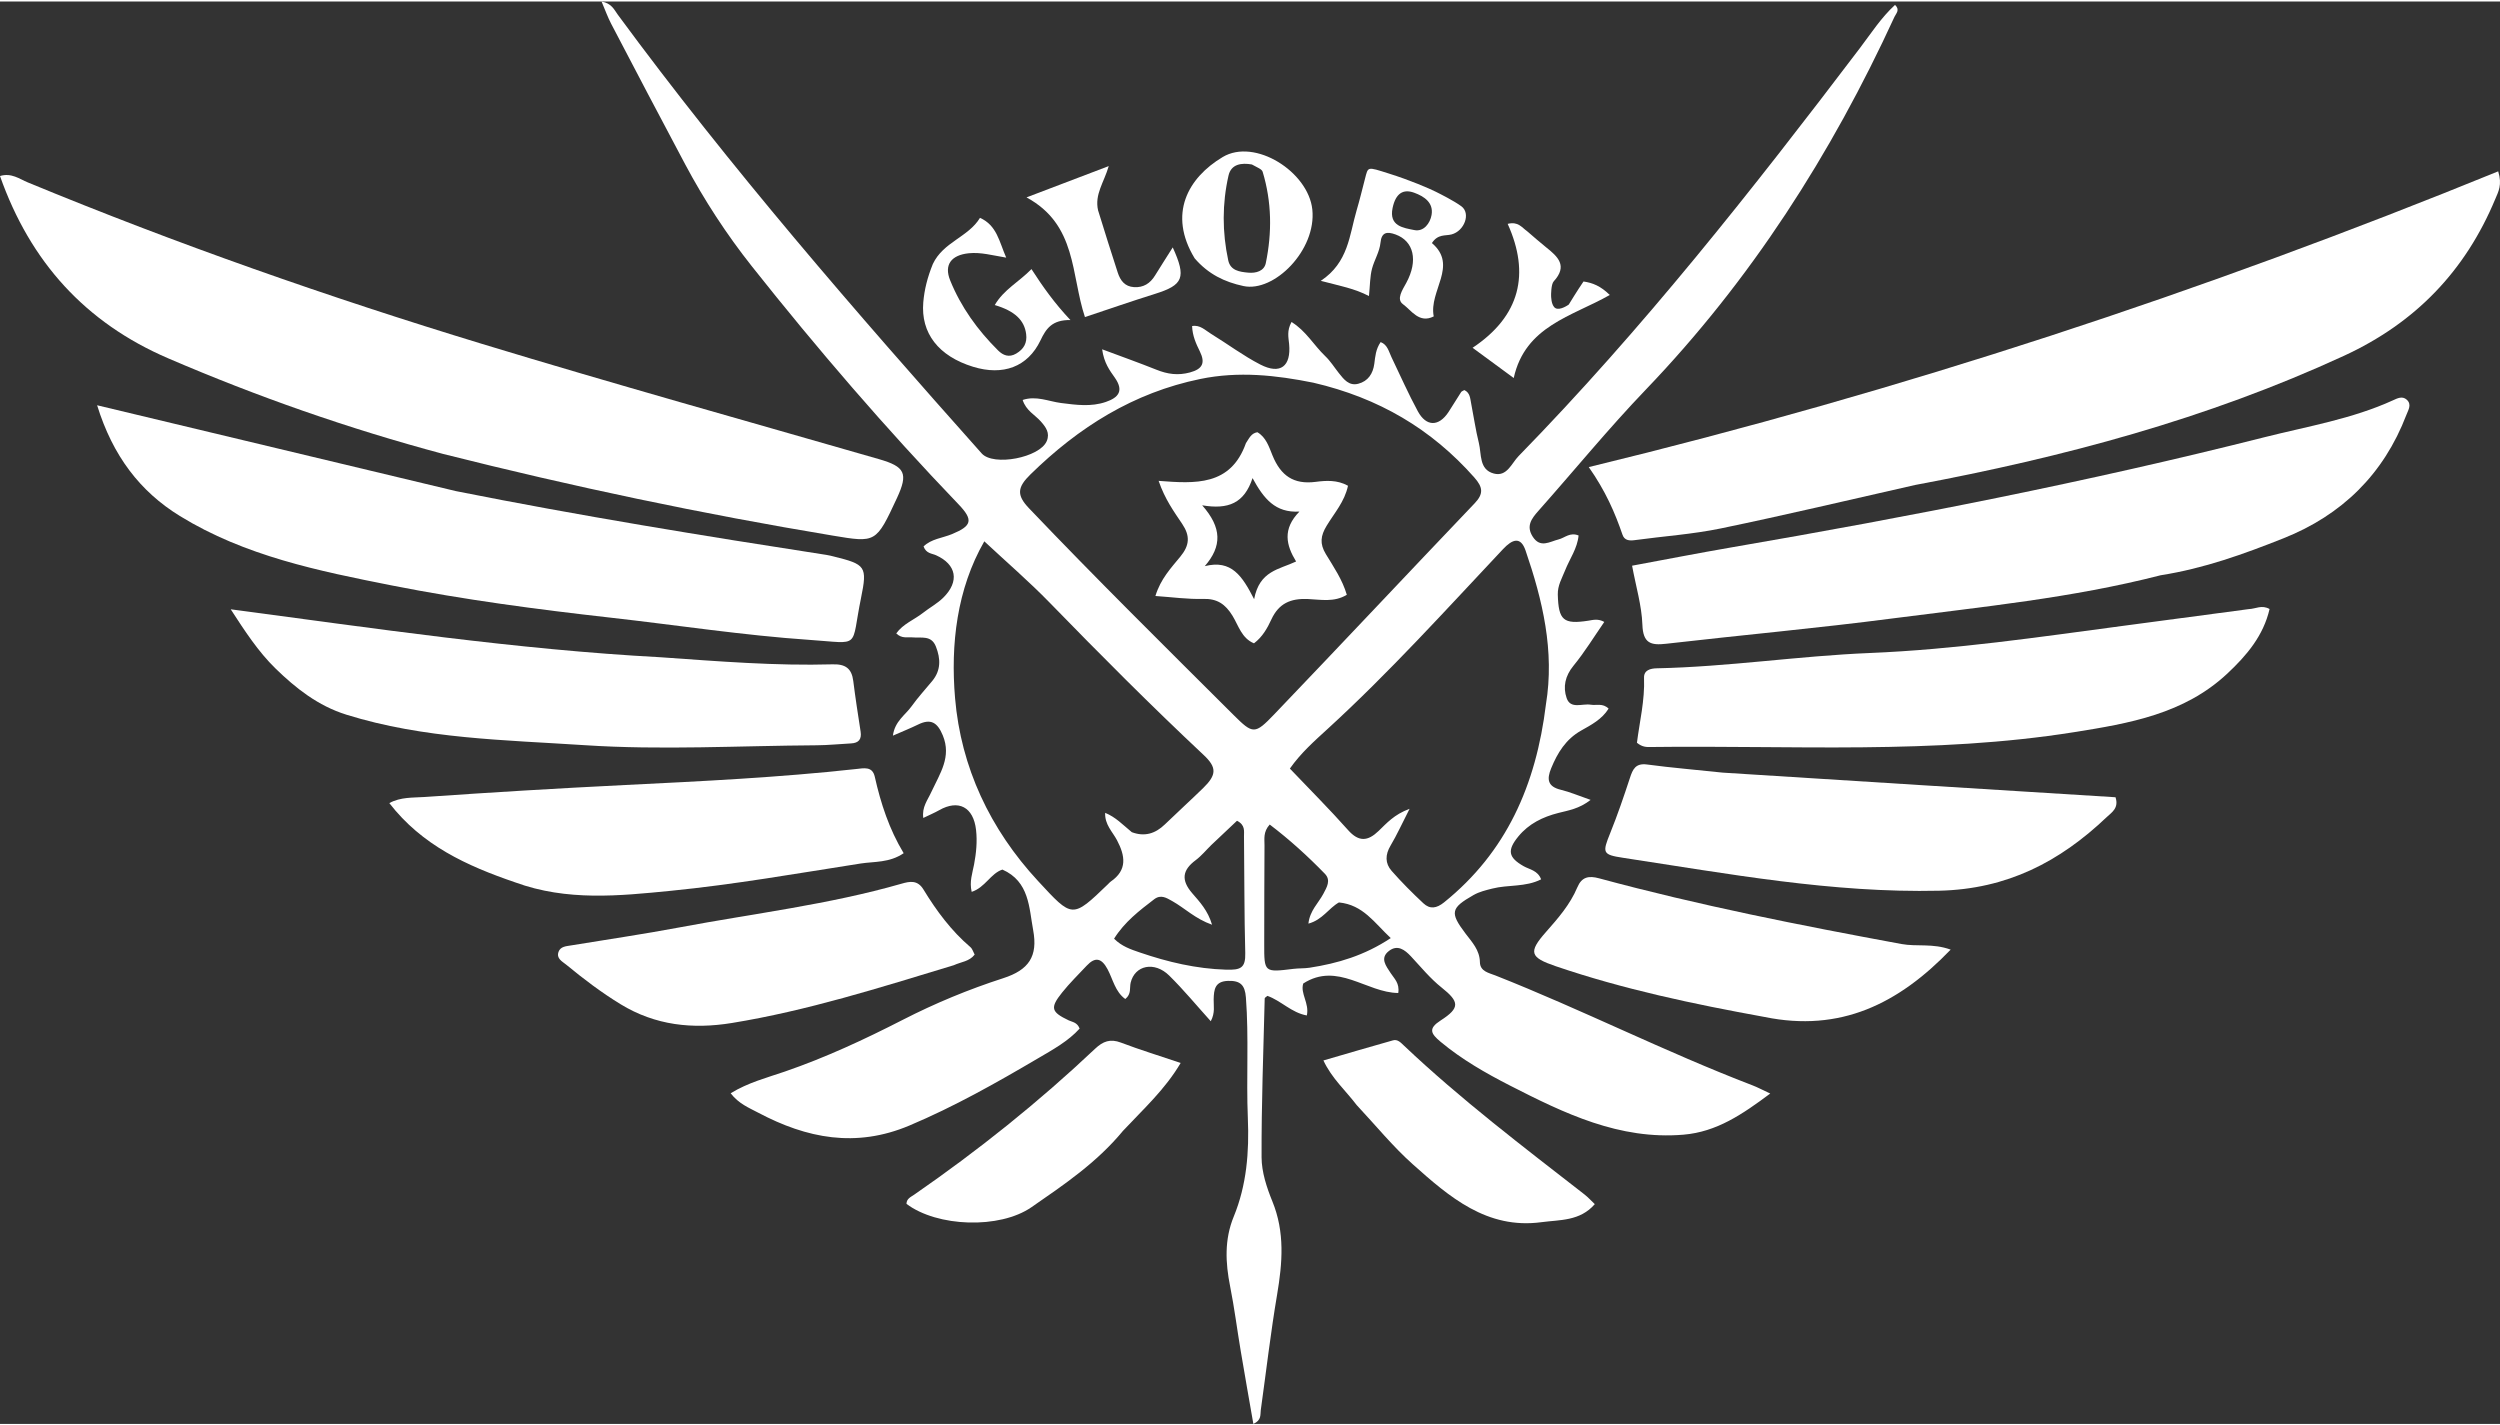 <svg width="114" height="65" viewBox="0 0 116 66" fill="none" xmlns="http://www.w3.org/2000/svg">
<rect x="0" y="0" width="116" height="66" fill="#333333" stroke="none"/>
<path d="M43.219 36.667C43.622 35.802 44.155 35.049 43.747 34.055C43.497 33.447 43.187 33.259 42.596 33.55C42.247 33.721 41.884 33.865 41.431 34.064C41.517 33.394 42.007 33.108 42.296 32.703C42.59 32.291 42.936 31.917 43.258 31.525C43.662 31.032 43.649 30.499 43.427 29.933C43.215 29.39 42.753 29.544 42.351 29.505C42.112 29.482 41.846 29.577 41.586 29.319C41.905 28.875 42.419 28.687 42.824 28.369C43.133 28.126 43.49 27.936 43.767 27.662C44.532 26.907 44.381 26.12 43.432 25.693C43.239 25.606 42.975 25.619 42.853 25.285C43.21 24.933 43.73 24.896 44.174 24.712C45.098 24.329 45.175 24.06 44.471 23.325C41.095 19.805 37.916 16.11 34.886 12.286C33.712 10.804 32.68 9.221 31.789 7.549C30.634 5.383 29.496 3.208 28.358 1.033C28.204 0.741 28.094 0.426 27.912 0C28.385 0.084 28.5 0.385 28.664 0.608C33.9 7.726 39.684 14.381 45.55 20.968C46.094 21.579 48.248 21.164 48.57 20.395C48.727 20.018 48.527 19.749 48.294 19.485C48.022 19.176 47.611 18.988 47.451 18.488C48.083 18.278 48.659 18.557 49.236 18.63C49.936 18.719 50.627 18.815 51.313 18.579C51.904 18.376 52.155 18.063 51.726 17.452C51.488 17.115 51.227 16.77 51.139 16.137C52.04 16.474 52.856 16.764 53.659 17.085C54.171 17.291 54.658 17.361 55.211 17.212C55.81 17.05 55.932 16.762 55.671 16.231C55.497 15.877 55.331 15.517 55.313 15.059C55.684 14.991 55.926 15.257 56.19 15.418C56.957 15.887 57.682 16.435 58.478 16.844C59.412 17.324 59.913 16.928 59.815 15.889C59.786 15.587 59.704 15.274 59.926 14.871C60.589 15.272 60.962 15.95 61.489 16.453C61.732 16.683 61.914 16.978 62.124 17.243C62.355 17.535 62.595 17.847 63.021 17.737C63.479 17.619 63.708 17.265 63.768 16.809C63.812 16.473 63.833 16.135 64.062 15.802C64.383 15.926 64.439 16.242 64.564 16.501C64.969 17.34 65.343 18.196 65.787 19.013C66.179 19.735 66.76 19.731 67.209 19.051C67.41 18.745 67.596 18.43 67.796 18.123C67.823 18.082 67.886 18.065 67.945 18.029C68.213 18.152 68.216 18.42 68.263 18.657C68.383 19.266 68.469 19.883 68.619 20.484C68.749 21.003 68.619 21.717 69.313 21.902C69.923 22.065 70.135 21.427 70.461 21.094C76.219 15.197 81.312 8.735 86.29 2.174C86.813 1.486 87.282 0.75 87.93 0.157C88.175 0.391 87.975 0.555 87.905 0.708C84.971 7.092 81.238 12.928 76.366 18.008C74.633 19.815 73.044 21.763 71.379 23.637C71.058 23.999 70.804 24.341 71.119 24.832C71.47 25.379 71.906 25.061 72.32 24.958C72.605 24.887 72.844 24.613 73.246 24.776C73.191 25.374 72.833 25.86 72.621 26.394C72.476 26.759 72.271 27.095 72.282 27.516C72.313 28.712 72.541 28.91 73.705 28.729C73.921 28.695 74.146 28.625 74.439 28.787C73.964 29.473 73.531 30.185 73.008 30.822C72.62 31.295 72.515 31.808 72.692 32.321C72.875 32.851 73.421 32.562 73.808 32.628C74.071 32.672 74.367 32.543 74.639 32.81C74.332 33.307 73.831 33.565 73.362 33.83C72.655 34.231 72.272 34.854 71.975 35.576C71.759 36.099 71.817 36.429 72.424 36.576C72.846 36.678 73.249 36.853 73.805 37.045C73.269 37.462 72.775 37.532 72.308 37.651C71.583 37.836 70.939 38.148 70.452 38.74C69.921 39.387 69.987 39.717 70.695 40.12C70.973 40.278 71.35 40.314 71.508 40.731C70.784 41.101 69.977 40.971 69.237 41.161C68.936 41.238 68.644 41.305 68.37 41.461C67.31 42.065 67.266 42.273 68 43.246C68.302 43.646 68.658 44.01 68.668 44.577C68.676 45.006 69.091 45.074 69.389 45.192C73.411 46.78 77.275 48.741 81.314 50.289C81.543 50.376 81.76 50.494 82.139 50.67C80.844 51.637 79.654 52.449 78.114 52.579C75.142 52.83 72.585 51.59 70.052 50.294C68.929 49.719 67.832 49.091 66.848 48.273C66.384 47.887 66.26 47.656 66.846 47.279C67.757 46.694 67.718 46.411 66.889 45.751C66.366 45.335 65.932 44.803 65.472 44.309C65.178 43.993 64.844 43.75 64.451 44.051C64.011 44.388 64.313 44.75 64.528 45.083C64.692 45.336 64.95 45.549 64.879 46.005C63.406 45.992 62.059 44.545 60.471 45.564C60.322 46.026 60.763 46.479 60.637 47.047C59.926 46.921 59.439 46.36 58.808 46.138C58.756 46.186 58.683 46.22 58.682 46.257C58.622 48.715 58.528 51.173 58.537 53.63C58.54 54.314 58.775 55.029 59.038 55.674C59.623 57.104 59.506 58.528 59.258 59.997C58.957 61.776 58.75 63.571 58.5 65.359C58.471 65.568 58.545 65.823 58.156 66C57.957 64.853 57.758 63.742 57.572 62.629C57.403 61.628 57.277 60.619 57.079 59.624C56.859 58.522 56.808 57.446 57.245 56.381C57.847 54.914 57.966 53.381 57.9 51.809C57.822 49.946 57.952 48.078 57.81 46.213C57.766 45.628 57.548 45.425 56.981 45.443C56.374 45.462 56.325 45.838 56.314 46.299C56.307 46.602 56.39 46.918 56.18 47.315C55.521 46.585 54.921 45.856 54.253 45.198C53.565 44.519 52.653 44.716 52.461 45.532C52.406 45.769 52.505 46.05 52.213 46.284C51.742 45.947 51.641 45.368 51.39 44.9C51.115 44.388 50.822 44.312 50.423 44.737C50.038 45.148 49.633 45.544 49.282 45.983C48.711 46.697 48.773 46.886 49.588 47.275C49.755 47.354 49.98 47.36 50.095 47.656C49.56 48.247 48.845 48.636 48.161 49.038C46.226 50.177 44.277 51.278 42.196 52.155C39.711 53.203 37.433 52.751 35.184 51.56C34.75 51.331 34.273 51.142 33.903 50.657C34.717 50.158 35.588 49.935 36.418 49.65C38.309 48.999 40.114 48.159 41.89 47.249C43.393 46.479 44.944 45.837 46.55 45.318C47.734 44.936 48.165 44.309 47.939 43.089C47.745 42.045 47.766 40.834 46.512 40.278C45.966 40.457 45.714 41.107 45.086 41.312C44.974 40.835 45.121 40.441 45.197 40.041C45.296 39.511 45.35 38.978 45.289 38.439C45.169 37.377 44.477 37.012 43.576 37.524C43.362 37.645 43.134 37.741 42.84 37.883C42.771 37.374 43.039 37.066 43.219 36.667ZM60.94 17.687C59.202 17.337 57.474 17.148 55.696 17.514C52.592 18.153 50.058 19.746 47.815 21.941C47.208 22.535 47.157 22.895 47.742 23.509C50.849 26.768 54.052 29.93 57.24 33.108C58.137 34.001 58.225 34.014 59.122 33.077C62.235 29.826 65.316 26.542 68.423 23.284C68.846 22.84 68.81 22.538 68.406 22.082C66.418 19.837 63.978 18.394 60.94 17.687ZM52.516 38.543C53.105 38.764 53.603 38.614 54.048 38.184C54.635 37.616 55.24 37.068 55.825 36.498C56.458 35.881 56.466 35.539 55.847 34.959C53.403 32.667 51.04 30.293 48.703 27.891C47.751 26.912 46.712 26.018 45.672 25.047C44.4 27.262 44.102 29.828 44.315 32.325C44.587 35.53 45.935 38.4 48.161 40.804C49.768 42.539 49.738 42.567 51.414 40.953C51.455 40.913 51.491 40.867 51.536 40.836C52.318 40.301 52.21 39.639 51.829 38.916C51.623 38.525 51.256 38.192 51.279 37.645C51.773 37.848 52.08 38.184 52.516 38.543ZM71.732 32.607C72.138 30.133 71.578 27.784 70.787 25.477C70.558 24.807 70.174 24.948 69.74 25.41C67.08 28.236 64.478 31.12 61.611 33.743C60.999 34.304 60.365 34.86 59.85 35.592C60.781 36.569 61.694 37.482 62.55 38.445C63.048 39.006 63.466 38.968 63.965 38.488C64.337 38.132 64.681 37.725 65.405 37.458C65.052 38.147 64.815 38.674 64.522 39.166C64.27 39.587 64.264 39.989 64.57 40.337C65.033 40.864 65.531 41.362 66.043 41.841C66.35 42.128 66.656 42.081 67.007 41.798C69.89 39.474 71.273 36.367 71.732 32.607ZM56.203 39.14C55.962 39.376 55.745 39.644 55.478 39.843C54.852 40.307 54.8 40.774 55.318 41.374C55.663 41.774 56.047 42.178 56.239 42.837C55.456 42.561 54.975 42.068 54.397 41.743C54.121 41.588 53.863 41.42 53.551 41.658C52.866 42.183 52.18 42.706 51.693 43.485C52.046 43.84 52.467 43.981 52.887 44.124C54.187 44.568 55.501 44.881 56.893 44.923C57.562 44.943 57.799 44.85 57.78 44.147C57.732 42.344 57.742 40.539 57.721 38.734C57.718 38.495 57.79 38.214 57.397 38.013C57.047 38.343 56.667 38.699 56.203 39.14ZM62.126 41.803C61.652 42.069 61.363 42.611 60.71 42.786C60.776 42.18 61.176 41.832 61.403 41.404C61.566 41.096 61.765 40.772 61.474 40.473C60.679 39.654 59.836 38.888 58.915 38.188C58.604 38.532 58.675 38.855 58.673 39.153C58.662 40.676 58.663 42.199 58.66 43.722C58.658 45.054 58.658 45.052 60.013 44.885C60.263 44.854 60.519 44.87 60.766 44.832C62.068 44.631 63.311 44.266 64.531 43.457C63.771 42.748 63.248 41.913 62.126 41.803Z" fill="white"/>
<path d="M20.563 20.993C16.155 19.814 11.925 18.33 7.795 16.552C3.974 14.907 1.405 12.089 0 8.097C0.526 7.935 0.907 8.235 1.288 8.393C8.194 11.246 15.236 13.716 22.375 15.889C28.491 17.75 34.649 19.465 40.791 21.236C41.994 21.583 42.151 21.894 41.619 23.039C40.646 25.13 40.648 25.116 38.635 24.781C32.581 23.775 26.581 22.511 20.563 20.993Z" fill="white"/>
<path d="M88.852 22.435C85.804 23.125 82.831 23.831 79.84 24.45C78.527 24.721 77.177 24.811 75.845 24.993C75.594 25.028 75.373 25 75.286 24.747C74.931 23.712 74.498 22.713 73.719 21.603C88.253 18.076 102.229 13.465 115.916 7.88C116.113 8.503 115.919 8.833 115.784 9.157C114.389 12.508 112.076 14.91 108.762 16.438C102.417 19.365 95.749 21.145 88.852 22.435Z" fill="white"/>
<path d="M100.254 26.622C96.128 27.681 91.967 28.085 87.831 28.623C84.333 29.079 80.817 29.396 77.312 29.8C76.597 29.883 76.237 29.78 76.207 28.917C76.176 28.033 75.91 27.157 75.729 26.178C77.301 25.887 78.805 25.593 80.314 25.333C88.623 23.905 96.893 22.285 105.071 20.217C107.078 19.71 109.134 19.372 111.039 18.502C111.242 18.409 111.468 18.293 111.67 18.473C111.92 18.696 111.743 18.953 111.658 19.176C110.602 21.941 108.655 23.834 105.948 24.909C104.126 25.633 102.277 26.305 100.254 26.622Z" fill="white"/>
<path d="M21.157 22.718C26.911 23.864 32.63 24.793 38.356 25.679C38.467 25.696 38.576 25.724 38.684 25.751C40.165 26.119 40.253 26.203 39.951 27.68C39.465 30.052 39.982 29.785 37.584 29.622C34.488 29.411 31.41 28.935 28.322 28.588C24.928 28.206 21.539 27.759 18.192 27.097C14.793 26.424 11.361 25.729 8.344 23.871C6.501 22.737 5.233 21.085 4.506 18.734C10.131 20.078 15.61 21.389 21.157 22.718Z" fill="white"/>
<path d="M104.338 28.193C104.678 28.179 104.939 27.983 105.308 28.188C105.022 29.427 104.25 30.34 103.345 31.187C101.337 33.063 98.795 33.495 96.24 33.902C89.724 34.94 83.155 34.508 76.605 34.591C76.412 34.594 76.21 34.605 75.954 34.394C76.073 33.437 76.325 32.425 76.283 31.386C76.269 31.024 76.578 30.945 76.879 30.939C80.186 30.871 83.46 30.364 86.763 30.229C90.711 30.067 94.617 29.488 98.528 28.967C100.442 28.712 102.355 28.455 104.338 28.193Z" fill="white"/>
<path d="M30.658 30.427C33.366 30.617 35.995 30.831 38.633 30.755C39.225 30.738 39.519 30.942 39.592 31.53C39.69 32.313 39.811 33.093 39.932 33.872C39.988 34.233 39.844 34.406 39.489 34.424C38.957 34.452 38.426 34.507 37.893 34.511C34.302 34.533 30.698 34.742 27.123 34.506C23.424 34.262 19.674 34.216 16.069 33.09C14.758 32.681 13.725 31.865 12.787 30.951C11.979 30.165 11.35 29.193 10.705 28.201C17.351 29.081 23.931 30.066 30.658 30.427Z" fill="white"/>
<path d="M79.928 35.779C86.063 36.17 92.121 36.547 98.16 36.922C98.326 37.43 97.978 37.628 97.757 37.838C95.575 39.917 93.13 41.187 89.98 41.259C85.006 41.373 80.172 40.468 75.306 39.731C74.342 39.586 74.348 39.494 74.716 38.58C75.053 37.744 75.345 36.89 75.626 36.033C75.761 35.62 75.889 35.331 76.428 35.403C77.565 35.556 78.71 35.648 79.928 35.779Z" fill="white"/>
<path d="M23.903 40.871C21.648 40.1 19.579 39.151 18.064 37.193C18.593 36.906 19.164 36.947 19.687 36.911C22.787 36.696 25.889 36.508 28.992 36.355C32.57 36.179 36.148 36.005 39.71 35.614C40.095 35.572 40.479 35.478 40.59 35.972C40.868 37.21 41.258 38.404 41.93 39.518C41.267 39.971 40.567 39.898 39.925 39.998C36.994 40.456 34.066 40.973 31.118 41.264C28.738 41.498 26.312 41.754 23.903 40.871Z" fill="white"/>
<path d="M44.255 44.716C40.817 45.759 37.452 46.828 33.958 47.397C32.137 47.693 30.408 47.511 28.794 46.525C27.903 45.98 27.077 45.354 26.274 44.692C26.088 44.539 25.804 44.408 25.917 44.093C26.005 43.849 26.261 43.835 26.484 43.799C28.168 43.522 29.858 43.275 31.535 42.96C34.972 42.314 38.455 41.904 41.829 40.934C42.221 40.821 42.575 40.754 42.849 41.203C43.452 42.193 44.138 43.118 45.026 43.876C45.122 43.958 45.161 44.109 45.224 44.224C44.971 44.547 44.61 44.554 44.255 44.716Z" fill="white"/>
<path d="M81.88 47.118C78.555 46.514 75.325 45.832 72.186 44.762C70.99 44.354 70.9 44.117 71.736 43.171C72.297 42.536 72.853 41.899 73.186 41.107C73.394 40.613 73.718 40.553 74.202 40.685C78.828 41.938 83.524 42.864 88.233 43.733C88.937 43.863 89.674 43.689 90.511 43.992C88.084 46.516 85.389 47.837 81.88 47.118Z" fill="white"/>
<path d="M62.95 51.205C62.426 50.516 61.801 49.975 61.406 49.135C62.522 48.811 63.578 48.498 64.638 48.201C64.853 48.141 65.002 48.313 65.145 48.448C67.783 50.944 70.67 53.134 73.528 55.359C73.678 55.476 73.807 55.62 73.999 55.802C73.308 56.598 72.374 56.524 71.525 56.639C68.99 56.981 67.243 55.462 65.541 53.942C64.623 53.121 63.836 52.152 62.95 51.205Z" fill="white"/>
<path d="M52.105 52.403C50.886 53.881 49.364 54.902 47.865 55.941C46.384 56.969 43.486 56.864 42.061 55.79C42.061 55.548 42.264 55.47 42.419 55.362C45.382 53.314 48.19 51.069 50.812 48.592C51.18 48.244 51.518 48.118 52.013 48.307C52.894 48.642 53.797 48.919 54.783 49.251C54.055 50.486 53.056 51.386 52.105 52.403Z" fill="white"/>
<path d="M55.432 11.916C54.185 9.862 55.116 8.184 56.732 7.217C58.226 6.322 60.709 7.903 60.892 9.652C61.089 11.534 59.121 13.506 57.698 13.203C56.819 13.015 56.065 12.651 55.432 11.916ZM58.087 7.561C57.604 7.476 57.125 7.541 57.003 8.076C56.707 9.379 56.709 10.701 56.99 12.01C57.092 12.486 57.515 12.543 57.915 12.581C58.284 12.616 58.657 12.505 58.733 12.139C59.026 10.721 59.011 9.298 58.587 7.901C58.549 7.774 58.334 7.701 58.087 7.561Z" fill="white"/>
<path d="M66.617 8.825C66.841 8.937 67.46 9.246 67.807 9.501C68.254 9.829 67.949 10.65 67.352 10.807C67.065 10.882 66.72 10.777 66.441 11.208C67.671 12.256 66.29 13.421 66.525 14.611C65.85 14.955 65.49 14.329 65.097 14.044C64.776 13.811 65.077 13.378 65.252 13.054C65.813 12.017 65.6 11.119 64.756 10.81C64.345 10.66 64.103 10.711 64.055 11.188C64.012 11.618 63.772 11.984 63.664 12.388C63.565 12.757 63.572 13.154 63.52 13.667C62.852 13.317 62.185 13.198 61.284 12.961C62.571 12.107 62.609 10.84 62.945 9.698C63.115 9.117 63.165 8.874 63.334 8.231C63.486 7.651 63.418 7.659 64.428 7.977C65.439 8.294 66.316 8.675 66.617 8.825ZM64.616 9.581C64.44 10.427 65.121 10.503 65.624 10.605C66.062 10.695 66.358 10.288 66.425 9.903C66.524 9.33 66.078 9.041 65.623 8.874C65.108 8.684 64.759 8.899 64.616 9.581Z" fill="white"/>
<path d="M43.284 12.18C43.768 11.153 44.925 10.939 45.472 10.038C46.258 10.389 46.362 11.14 46.688 11.884C46.045 11.778 45.509 11.624 44.951 11.681C44.146 11.764 43.793 12.207 44.086 12.935C44.588 14.179 45.365 15.251 46.313 16.192C46.54 16.417 46.817 16.533 47.15 16.337C47.506 16.127 47.667 15.842 47.613 15.427C47.53 14.79 47.093 14.362 46.157 14.084C46.574 13.365 47.279 13.013 47.86 12.416C48.397 13.246 48.918 13.983 49.667 14.78C48.814 14.768 48.539 15.177 48.278 15.724C47.687 16.96 46.535 17.374 45.153 16.949C43.544 16.454 42.72 15.386 42.84 13.958C42.891 13.363 43.035 12.792 43.284 12.18Z" fill="white"/>
<path d="M50.95 9.687C51.259 10.694 51.558 11.633 51.861 12.571C51.982 12.944 52.187 13.226 52.62 13.253C53.058 13.279 53.367 13.081 53.593 12.714C53.856 12.287 54.127 11.866 54.415 11.409C55.054 12.812 54.905 13.155 53.594 13.565C52.504 13.906 51.424 14.282 50.341 14.642C49.684 12.671 49.978 10.36 47.63 9.089C48.991 8.57 50.144 8.132 51.446 7.636C51.221 8.404 50.784 8.947 50.95 9.687Z" fill="white"/>
<path d="M70.864 10.663C71.187 10.939 71.46 11.182 71.746 11.41C72.287 11.842 72.752 12.266 72.092 12.985C71.965 13.123 71.971 13.634 71.971 13.634C71.971 13.634 71.962 14.113 72.177 14.23C72.396 14.348 72.791 14.061 72.791 14.061C72.791 14.061 73.219 13.358 73.475 12.991C73.899 13.053 74.268 13.199 74.694 13.617C72.937 14.615 70.77 15.053 70.237 17.47C69.579 16.987 69.03 16.584 68.328 16.067C70.541 14.595 71.002 12.63 69.956 10.317C70.445 10.196 70.601 10.477 70.864 10.663Z" fill="white"/>
<path d="M57.811 20.492C57.968 20.258 58.053 20.035 58.342 19.985C58.748 20.218 58.886 20.676 59.047 21.07C59.428 21.999 60.022 22.421 61.047 22.288C61.521 22.227 62.047 22.189 62.547 22.469C62.39 23.21 61.908 23.741 61.554 24.329C61.278 24.788 61.224 25.152 61.52 25.641C61.879 26.234 62.284 26.818 62.492 27.528C61.901 27.889 61.269 27.748 60.678 27.724C59.89 27.692 59.34 27.921 58.992 28.671C58.808 29.07 58.585 29.477 58.185 29.78C57.612 29.546 57.466 28.954 57.187 28.499C56.859 27.966 56.478 27.7 55.829 27.719C55.115 27.74 54.398 27.638 53.611 27.584C53.851 26.791 54.341 26.279 54.774 25.749C55.195 25.234 55.23 24.799 54.854 24.239C54.471 23.668 54.055 23.099 53.76 22.242C55.455 22.372 57.102 22.489 57.811 20.492ZM60.139 25.983C59.678 25.231 59.495 24.479 60.294 23.667C59.172 23.733 58.639 23.07 58.118 22.114C57.735 23.28 56.996 23.581 55.781 23.376C56.702 24.42 56.702 25.276 55.902 26.199C57.143 25.886 57.64 26.656 58.191 27.732C58.441 26.408 59.347 26.358 60.139 25.983Z" fill="white"/>
</svg>
